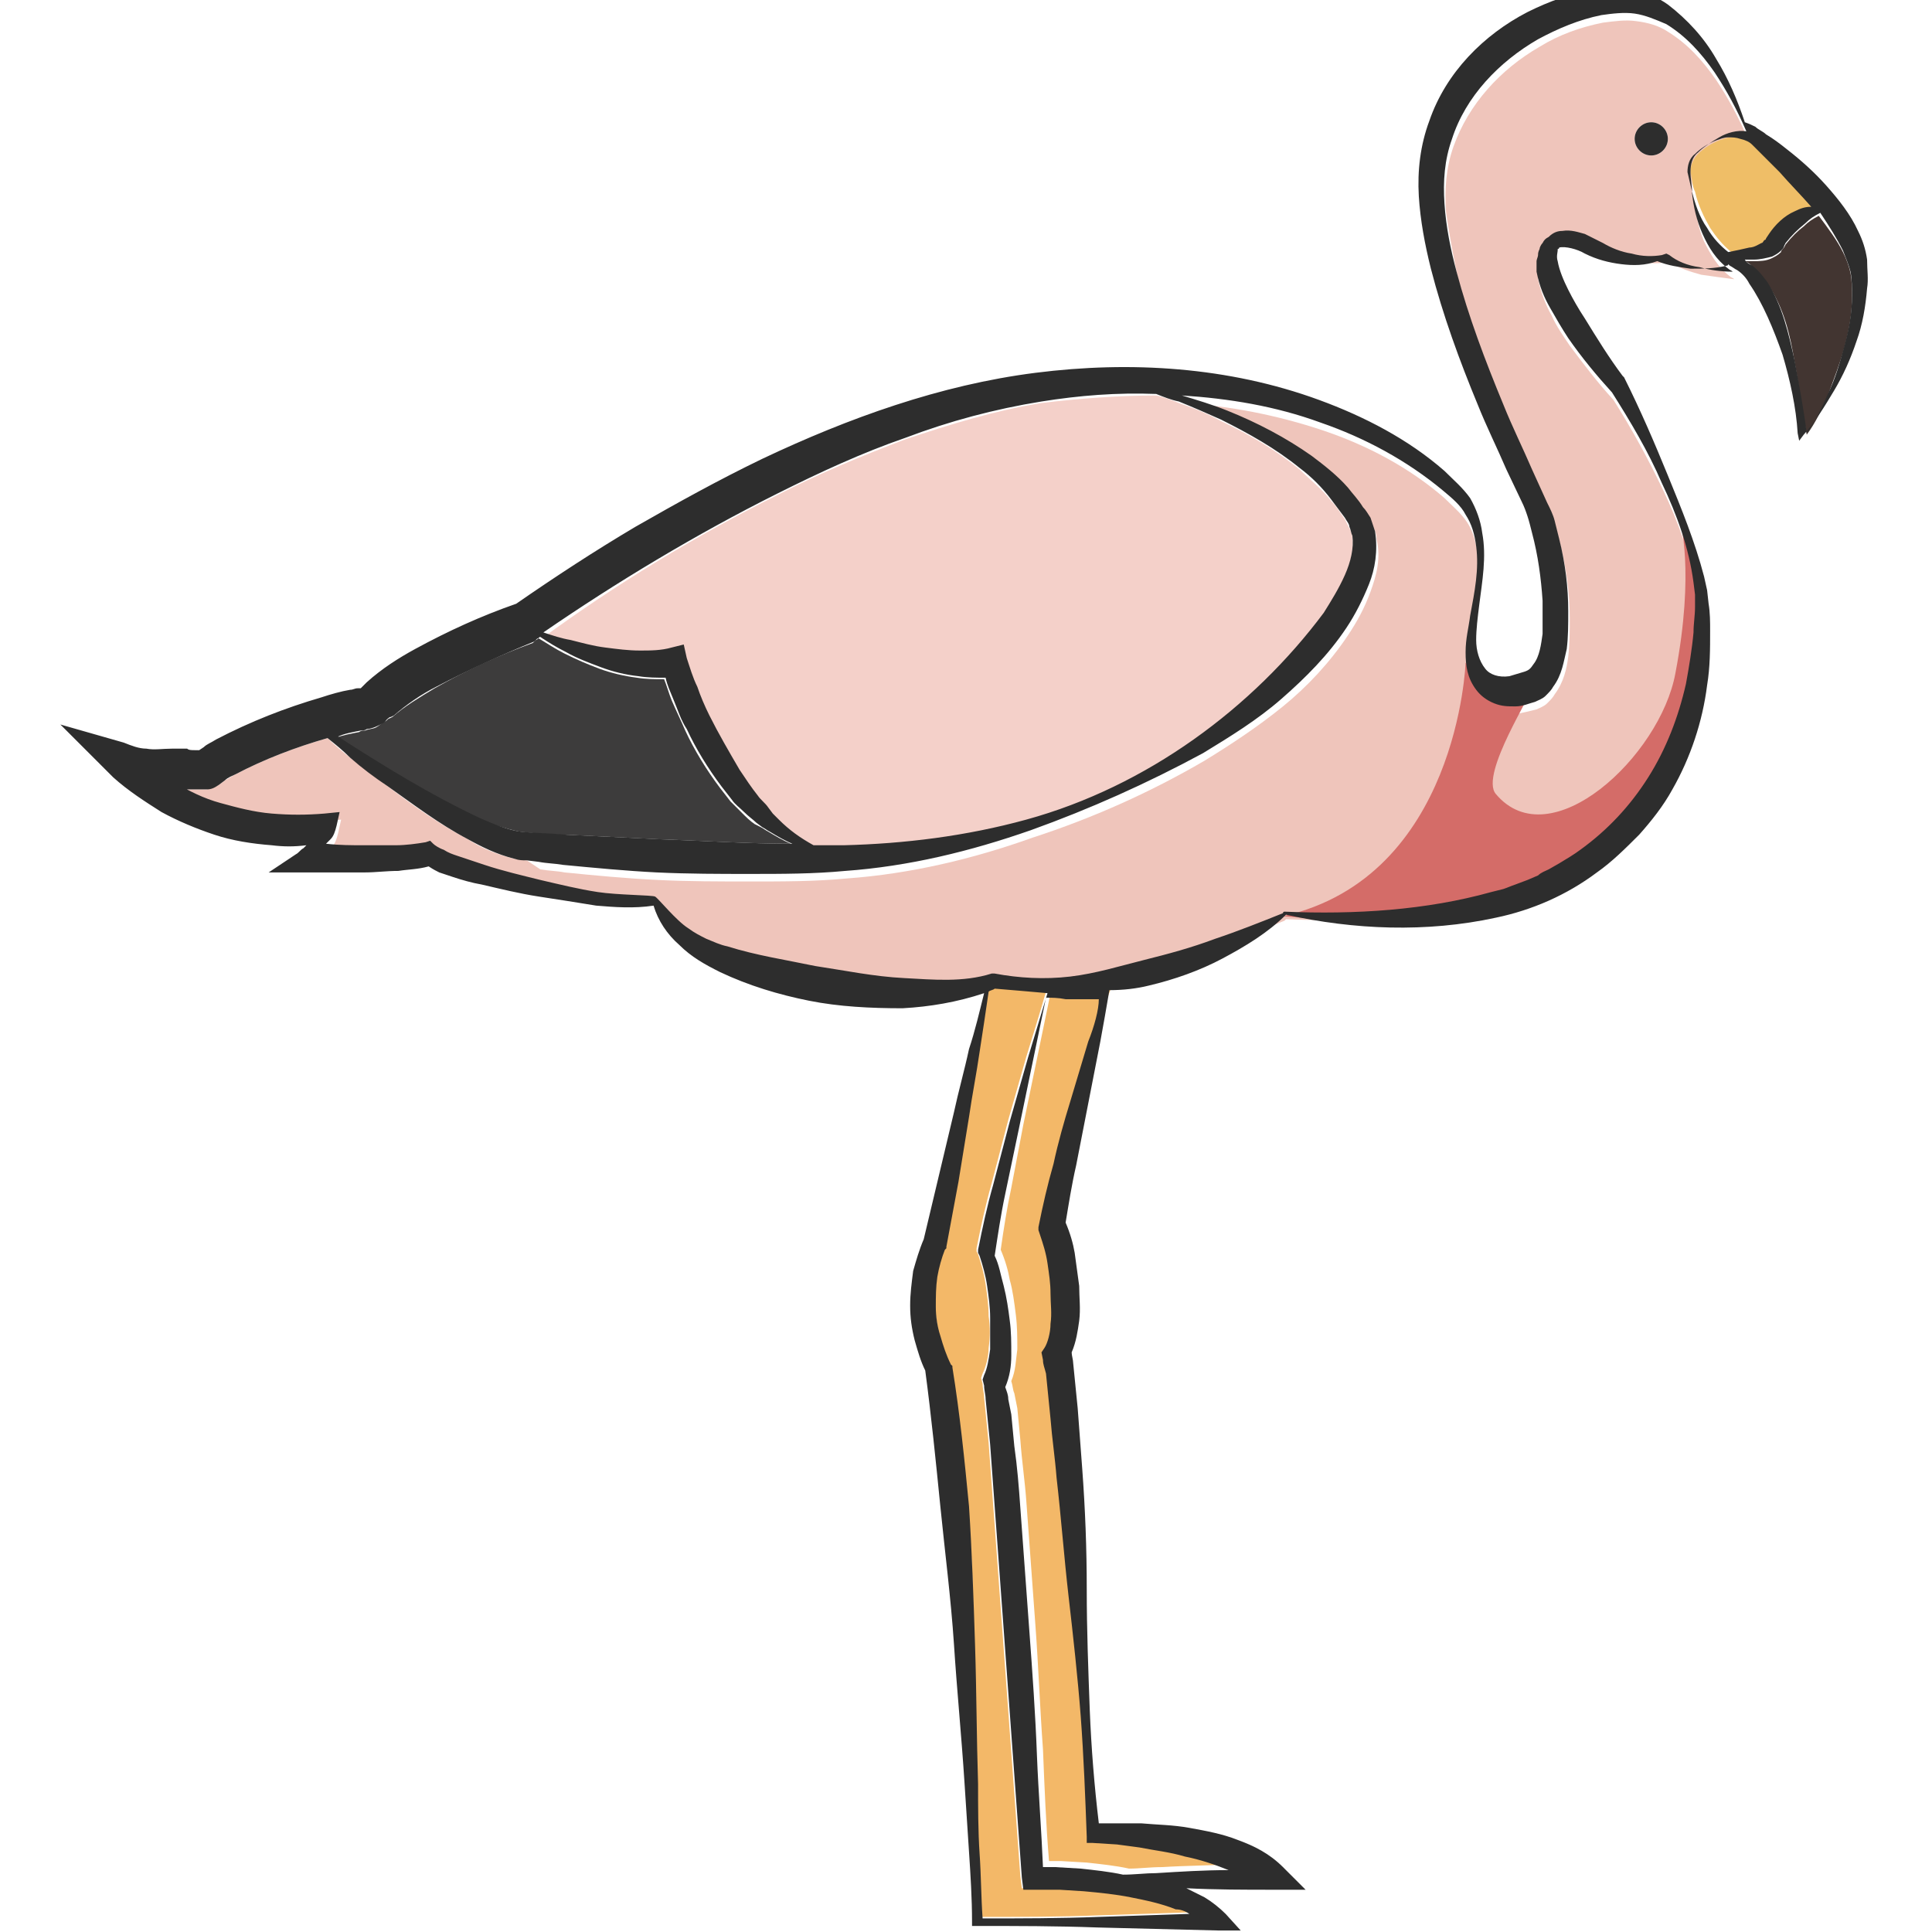 <?xml version="1.0" encoding="utf-8"?>
<!-- Generator: Adobe Illustrator 23.0.0, SVG Export Plug-In . SVG Version: 6.00 Build 0)  -->
<svg version="1.1" id="Layer_1" xmlns="http://www.w3.org/2000/svg" xmlns:xlink="http://www.w3.org/1999/xlink" x="0px" y="0px"
	 viewBox="0 0 128 128" style="enable-background:new 0 0 128 128;" xml:space="preserve">
<style type="text/css">
	.st0{fill:#F3B868;}
	.st1{fill:#3D3C3C;}
	.st2{fill:#EFC5BB;}
	.st3{fill:#F4D0C9;}
	.st4{fill:#EFBE67;}
	.st5{fill:#423531;}
	.st6{fill:#D46C68;}
	.st7{fill:#2D2D2D;}
</style>
<g>
	<path class="st0" d="M74.8,125.6c-1-0.2-2.1-0.3-3.1-0.4l-1.6-0.1l-1.6,0l-0.8,0l-0.1-0.8c-0.2-2.8-0.4-5.5-0.6-8.2l-0.6-8.2
		l-0.6-8.2c-0.1-1.4-0.2-2.7-0.3-4.1l-0.2-2l-0.1-1c0-0.3-0.1-0.6-0.1-0.9l-0.1-0.4l0.1-0.3c0.2-0.4,0.4-1.1,0.4-1.7
		c0.1-0.7,0.1-1.4,0-2.1c0-0.7-0.1-1.4-0.2-2.1c-0.1-0.7-0.3-1.4-0.5-2l-0.1-0.2l0-0.2c0.3-1.5,0.6-2.9,1-4.3l1.1-4.2
		c0.4-1.4,0.8-2.8,1.2-4.2c0.4-1.3,0.9-2.9,1.3-4.3c-1.2-0.1-2.4-0.1-3.5-0.3c-0.1,0.1-0.3,0.1-0.4,0.2c-0.2,1.3-0.4,2.7-0.6,4
		c-0.2,1.4-0.4,2.9-0.7,4.3l-0.7,4.3l-0.8,4.3l0,0.1l-0.1,0.1c-0.2,0.5-0.4,1.2-0.5,1.8c-0.1,0.6-0.1,1.3-0.1,2
		c0.1,0.7,0.2,1.3,0.3,1.9c0.2,0.6,0.4,1.3,0.7,1.9l0.1,0.1l0,0.1c0.4,3,0.8,6.1,1.1,9.2c0.3,3.1,0.4,6.1,0.4,9.2
		c0.1,3.1,0.1,6.1,0.2,9.2c0,1.5,0.1,3.1,0.1,4.6c0,1.4,0.1,2.9,0.2,4.3c2.6,0,5.2,0,7.7-0.1l6-0.2c-0.3-0.2-0.7-0.3-1-0.4
		C76.9,126,75.8,125.7,74.8,125.6z"/>
	<path class="st1" d="M34.4,55.1c0.9,0.1,2,0.2,3,0.2c2,0.1,4.1,0.2,6.2,0.3c2.9,0.1,5.9,0.3,8.8,0.3c-0.5-0.2-1-0.5-1.5-0.8
		c-0.2-0.1-0.3-0.2-0.5-0.3L50,54.6c-0.3-0.2-0.6-0.5-0.8-0.7c-0.3-0.3-0.5-0.5-0.8-0.8l-0.7-0.9c-0.9-1.2-1.7-2.5-2.3-3.8
		c-0.3-0.7-0.6-1.3-0.9-2c-0.2-0.5-0.3-0.9-0.5-1.4c-0.6,0-1.2,0-1.8-0.1c-0.8-0.1-1.7-0.3-2.5-0.6c-0.8-0.3-1.5-0.6-2.3-1
		c-0.6-0.3-1.2-0.7-1.7-1c-0.1,0-0.1,0.1-0.2,0.1l-0.1,0.1l-0.1,0.1c-2.2,0.8-4.4,1.8-6.5,3c-1,0.6-2,1.2-2.8,1.9l-0.2,0.1
		c-0.1,0-0.2,0.2-0.3,0.2c-0.2,0.1-0.4,0.3-0.6,0.4c-0.2,0.1-0.5,0.1-0.7,0.2c-0.1,0-0.3,0-0.4,0.1c-0.5,0.1-1.1,0.2-1.6,0.4
		c3.1,1.9,6.2,3.9,9.4,5.4C32.6,54.6,33.5,54.9,34.4,55.1z"/>
	<path class="st2" d="M18.1,54.4c1.2,0.1,2.3,0.1,3.5,0l1-0.1l-0.2,0.9c-0.1,0.4-0.2,0.7-0.4,0.9c-0.1,0.1-0.2,0.2-0.3,0.3
		c0.8,0,1.6,0.1,2.5,0.1c0.7,0,1.4,0,2.1,0c0.7,0,1.4-0.1,2-0.2l0.3-0.1l0.2,0.2c0.1,0.1,0.4,0.3,0.7,0.4c0.3,0.1,0.6,0.2,0.9,0.4
		c0.6,0.2,1.2,0.4,1.8,0.6c1.2,0.4,2.5,0.7,3.7,1c1.2,0.3,2.5,0.6,3.8,0.8c1.3,0.2,3.6,0.2,3.8,0.3c0.2,0.1,1.4,1.6,2.2,2.1
		c0.4,0.3,0.8,0.5,1.2,0.7c0.4,0.2,0.9,0.3,1.4,0.5c1.9,0.5,3.8,0.9,5.8,1.3c1.9,0.3,3.9,0.7,5.9,0.8c1.9,0.1,4,0.2,5.8-0.3l0.1,0
		l0.1,0c1.6,0.3,3.3,0.5,5,0.2c1.7-0.2,3.3-0.7,4.9-1.1c1.6-0.4,3.2-0.8,4.7-1.4c1.5-0.5,3-1.1,4.5-1.7c0,0,0,0,0,0
		c0,0,0.1-0.1,0.1-0.1l0,0c4.6,0.2,9.3-0.1,13.7-1.3l0.8-0.2c0.3-0.1,0.5-0.2,0.8-0.3l0.8-0.3l0.7-0.3c0.2-0.1,0.5-0.2,0.7-0.4
		l0.7-0.4c0.5-0.3,0.9-0.6,1.4-0.9c1.8-1.3,3.3-2.9,4.5-4.8c1.2-1.9,1.9-4,2.5-6.2c0.2-1.1,0.4-2.2,0.5-3.4c0.1-0.6,0.1-1.1,0.1-1.7
		l0-0.8l-0.1-0.8c-0.3-2.3-1.1-4.5-2.1-6.6c-1-2.1-2.1-4.1-3.3-6c-1.1-1.2-2-2.4-2.9-3.6c-0.4-0.6-0.9-1.3-1.2-2
		c-0.4-0.7-0.7-1.5-0.9-2.4c0-0.2,0-0.5,0-0.7c0-0.1,0-0.3,0.1-0.4c0-0.1,0.1-0.3,0.1-0.4c0.1-0.1,0.1-0.3,0.2-0.4
		c0.1-0.1,0.2-0.3,0.4-0.4c0.3-0.2,0.6-0.3,0.9-0.4c0.6-0.1,1,0.1,1.5,0.2c0.4,0.1,0.8,0.3,1.2,0.6c0.5,0.3,1.2,0.6,1.9,0.7
		c0.7,0.1,1.4,0.2,2,0.1l0.3-0.1l0.2,0.1c0.6,0.4,1.3,0.6,2,0.8c0.7,0.1,1.4,0.2,2.2,0.3c-0.1-0.1-0.2-0.1-0.3-0.2
		c-0.8-0.6-1.3-1.5-1.7-2.3c-0.4-0.9-0.5-1.8-0.7-2.7c-0.1-0.4-0.1-0.9-0.1-1.4c0-0.5,0.2-0.9,0.5-1.3c0.4-0.4,0.9-0.7,1.4-1
		c0.5-0.3,1.1-0.5,1.8-0.4c0,0,0,0,0,0c-0.6-1.4-1.3-2.7-2.1-3.9c-0.9-1.3-1.9-2.4-3.2-3.2c-0.6-0.4-1.3-0.6-2.1-0.7
		c-0.7-0.1-1.4,0-2.2,0.1c-1.5,0.3-2.9,0.8-4.2,1.6c-2.6,1.5-4.7,3.8-5.7,6.6c-0.5,1.4-0.6,2.9-0.5,4.3c0.2,1.5,0.5,3,0.8,4.5
		c0.8,3,1.9,5.9,3.1,8.8c0.6,1.4,1.2,2.9,1.9,4.3l1,2.2c0.2,0.4,0.3,0.8,0.5,1.2c0.1,0.4,0.2,0.8,0.3,1.2c0.4,1.6,0.6,3.2,0.6,4.8
		c0,0.8,0,1.6-0.1,2.5c-0.1,0.8-0.3,1.7-0.9,2.5c-0.1,0.2-0.3,0.4-0.5,0.6c-0.2,0.2-0.5,0.3-0.7,0.4c-0.4,0.1-0.8,0.2-1.3,0.3
		c-0.5,0-0.9,0-1.4-0.2c-0.5-0.2-0.9-0.5-1.2-0.9c-0.6-0.8-0.7-1.7-0.7-2.5c0-0.9,0.2-1.6,0.3-2.4c0.3-1.5,0.6-3.1,0.4-4.6
		c-0.1-0.7-0.3-1.5-0.7-2.1c-0.4-0.6-1-1.1-1.5-1.6c-2.3-2-5.1-3.5-8.1-4.5c-3-1-6.1-1.6-9.2-1.8c0,0,0,0,0,0c1,0.3,2,0.6,3,1
		c2,0.8,3.8,1.7,5.6,3c0.9,0.6,1.7,1.3,2.4,2.1c0.4,0.4,0.7,0.8,1,1.3c0.2,0.2,0.3,0.4,0.5,0.7c0.2,0.3,0.3,0.6,0.3,0.9
		c0.3,1.3,0,2.4-0.4,3.5c-0.4,1.1-0.9,2-1.5,2.9c-1.2,1.8-2.7,3.4-4.3,4.7c-1.6,1.3-3.4,2.5-5.2,3.6c-3.6,2.1-7.4,3.8-11.4,5.1
		c-3.9,1.4-8.1,2.4-12.3,2.7c-2.1,0.2-4.2,0.2-6.3,0.2c-2.1,0-4.2,0-6.2-0.1c-2.1-0.1-4.2-0.3-6.2-0.5c-0.5-0.1-1-0.1-1.6-0.2
		L34.9,57c-0.3,0-0.5-0.1-0.8-0.1c-1.2-0.3-2.2-0.7-3.1-1.3c-1.9-1-3.6-2.2-5.3-3.5c-0.8-0.6-1.7-1.3-2.5-1.9
		c-0.5-0.4-1-0.8-1.5-1.3c-2.1,0.6-4.2,1.4-6.1,2.4c-0.2,0.1-0.5,0.3-0.7,0.4l-0.4,0.3c-0.2,0.1-0.5,0.2-0.8,0.3c-0.1,0-0.3,0-0.4,0
		c-0.1,0-0.1,0-0.2,0l-0.1,0c-0.1,0-0.2,0-0.4,0c-0.3,0-0.5,0-0.8,0c-0.1,0-0.1,0-0.2,0c1,0.6,2,1,3.1,1.4
		C15.8,54,17,54.3,18.1,54.4z M109.4,8.1c0.6,0,1.1,0.5,1.1,1.1c0,0.6-0.5,1.1-1.1,1.1c-0.6,0-1.1-0.5-1.1-1.1
		C108.3,8.6,108.8,8.1,109.4,8.1z"/>
	<path class="st0" d="M70.9,65.9c-0.4,0-0.8,0-1.3-0.1l-1.8,8.7L67,78.7c-0.3,1.4-0.5,2.7-0.7,4.1c0.3,0.7,0.5,1.4,0.6,2
		c0.2,0.7,0.3,1.5,0.4,2.3c0.1,0.8,0.1,1.5,0.1,2.3c-0.1,0.7-0.1,1.4-0.4,2.1c0.1,0.3,0.1,0.6,0.2,0.8l0.2,1l0.2,2.1
		c0.1,1.4,0.3,2.7,0.4,4.1c0.2,2.7,0.4,5.5,0.6,8.2c0.2,2.7,0.3,5.5,0.5,8.2c0.1,2.5,0.2,5,0.4,7.4l0.8,0l1.7,0.1
		c0.9,0.1,1.9,0.2,2.8,0.4c0.7,0,1.4-0.1,2.2-0.1c1.6-0.1,3.2-0.1,4.8-0.2c0,0,0,0,0,0c-0.9-0.4-1.9-0.7-2.9-0.9c-1-0.2-2-0.4-3-0.6
		l-1.5-0.2l-1.6-0.1l-0.4,0l0-0.4c-0.1-2.7-0.1-5.3-0.4-8c-0.2-2.6-0.5-5.3-0.8-7.9c-0.3-2.6-0.6-5.3-0.8-7.9
		c-0.1-1.3-0.3-2.6-0.4-3.9l-0.2-2l-0.1-1c0-0.3-0.1-0.6-0.2-0.9l-0.1-0.5l0.2-0.3c0.2-0.4,0.3-1,0.4-1.6c0-0.6,0-1.3,0-2
		c0-0.7-0.1-1.3-0.2-2c-0.1-0.7-0.3-1.3-0.5-1.9l-0.1-0.3l0-0.2c0.3-1.4,0.6-2.8,1-4.2c0.4-1.4,0.7-2.7,1.1-4.1
		c0.4-1.4,0.8-2.7,1.2-4c0.4-1,0.7-2.1,1.1-3.1C72.4,65.9,71.7,65.9,70.9,65.9z"/>
	<path class="st3" d="M40.1,43.1c0.8,0.1,1.5,0.2,2.3,0.2c0.7,0,1.5-0.1,2.1-0.2l0.8-0.2l0.2,0.9c0.2,0.6,0.4,1.3,0.7,1.9
		c0.3,0.6,0.5,1.3,0.8,1.9c0.6,1.2,1.2,2.5,2,3.6c0.4,0.6,0.8,1.1,1.2,1.7c0.2,0.3,0.4,0.5,0.7,0.8l0.3,0.4c0.1,0.1,0.2,0.2,0.4,0.4
		c0.7,0.7,1.5,1.2,2.3,1.7c0.7,0,1.3,0,2,0c4.1-0.1,8.2-0.6,12.1-1.7c8-2.2,15-7.4,19.7-13.8c0.6-0.8,1.1-1.7,1.4-2.5
		c0.4-0.9,0.6-1.8,0.5-2.6c0-0.2-0.1-0.4-0.2-0.6c-0.1-0.2-0.2-0.4-0.3-0.6c-0.3-0.4-0.5-0.8-0.9-1.2c-0.6-0.8-1.4-1.4-2.1-2.1
		c-1.6-1.3-3.3-2.3-5.2-3.2c-0.9-0.5-1.9-0.9-2.8-1.2c-0.5-0.2-1-0.4-1.5-0.5c-2.5,0-5.1,0.2-7.6,0.5c-3.1,0.5-6,1.4-9,2.4
		c-2.9,1.1-5.8,2.3-8.5,3.7c-5.4,2.7-10.7,5.9-15.6,9.5c0.6,0.2,1.2,0.3,1.8,0.5C38.5,42.8,39.3,43,40.1,43.1z"/>
	<path class="st4" d="M114.7,9.1c-0.3,0-0.5,0.1-0.8,0.2c-0.5,0.2-1,0.5-1.4,0.9c-0.3,0.3-0.5,0.7-0.5,1.2c0.1,0.4,0.1,0.9,0.3,1.3
		c0.2,0.9,0.6,1.7,1,2.4c0.4,0.6,0.8,1.1,1.4,1.6c0.5-0.1,1-0.1,1.4-0.3c0.3-0.1,0.6-0.2,0.8-0.3c0.1-0.1,0.2-0.1,0.2-0.2
		c0,0,0-0.1,0.1-0.1l0.2-0.3c0.4-0.7,1-1.2,1.7-1.5c0.3-0.2,0.7-0.3,1.1-0.3c-0.7-0.8-1.4-1.5-2.1-2.3c-0.4-0.4-0.8-0.8-1.2-1.2
		l-0.6-0.6c-0.2-0.2-0.4-0.3-0.7-0.4C115.2,9.1,114.9,9.1,114.7,9.1z"/>
	<path class="st5" d="M118.3,16.2l-0.1,0.2c-0.1,0.1-0.2,0.2-0.2,0.3c-0.2,0.2-0.4,0.3-0.6,0.4c-0.4,0.2-0.8,0.2-1.2,0.2
		c-0.2,0-0.4,0-0.6,0c0.2,0.1,0.4,0.2,0.5,0.4c0.4,0.3,0.7,0.7,1,1.1c1.1,1.6,1.5,3.4,1.8,5.2c0.3,1.6,0.5,3.2,0.8,4.8
		c0.6-0.8,1-1.7,1.4-2.6c0.4-1.1,0.8-2.1,1.1-3.2c0.3-1.1,0.5-2.2,0.5-3.3c0-0.5,0-1.1-0.1-1.6c-0.1-0.5-0.3-1-0.5-1.4
		c-0.4-0.8-1-1.6-1.6-2.4c-0.4,0.2-0.7,0.4-1,0.7C119.1,15.3,118.7,15.7,118.3,16.2z"/>
	<path class="st6" d="M97.1,43.9c0,0-0.5,14.2-12.1,16.8c9,0.7,14.5,1.7,19.6-3.2c5.1-4.8,7.9-9.6,8.1-12.6s0.1-4.9-0.2-6.2
		c-0.3-1.2-1.2-4.2-1.2-4.2s1,3.3-0.3,10.1c-1,5.5-8.3,12.3-11.9,8c-1.1-1.3,2.6-6.9,2.3-6.9s-1.7,1-2.5,0.1S97.1,43.9,97.1,43.9z"
		/>
	<path class="st7" d="M109.4,10.3c0.6,0,1.1-0.5,1.1-1.1c0-0.6-0.5-1.1-1.1-1.1c-0.6,0-1.1,0.5-1.1,1.1
		C108.3,9.8,108.8,10.3,109.4,10.3z"/>
	<path class="st7" d="M10.7,53.8c1.1,0.6,2.3,1.1,3.5,1.5c1.2,0.4,2.5,0.6,3.8,0.7c0.8,0.1,1.5,0.1,2.3,0c-0.1,0.1-0.1,0.1-0.2,0.2
		c-0.2,0.1-0.3,0.3-0.5,0.4l-1.8,1.2l2.1,0c1.4,0,2.9,0,4.3,0c0.7,0,1.4-0.1,2.2-0.1c0.6-0.1,1.3-0.1,2-0.3c0.3,0.2,0.5,0.3,0.7,0.4
		c0.3,0.1,0.6,0.2,0.9,0.3c0.6,0.2,1.3,0.4,1.9,0.5c1.3,0.3,2.5,0.6,3.8,0.8c1.3,0.2,2.6,0.4,3.8,0.6c1.2,0.1,2.5,0.2,3.8,0
		c0.3,1,0.9,1.9,1.7,2.6c0.8,0.8,1.7,1.3,2.7,1.8c1.9,0.9,3.9,1.5,5.9,1.9c2,0.4,4.1,0.5,6.2,0.5c1.8-0.1,3.6-0.4,5.4-1
		c-0.3,1.2-0.6,2.5-1,3.7c-0.3,1.4-0.7,2.8-1,4.2l-1,4.2l-1,4.2c-0.3,0.7-0.5,1.4-0.7,2.1c-0.1,0.8-0.2,1.5-0.2,2.3
		c0,0.8,0.1,1.5,0.3,2.3c0.2,0.7,0.4,1.4,0.7,2c0.4,3,0.7,6,1,9c0.3,3,0.7,6.1,0.9,9.1c0.2,3.1,0.5,6.1,0.7,9.2
		c0.1,1.5,0.2,3.1,0.3,4.6c0.1,1.5,0.2,3.1,0.2,4.6l0,0.3l0.3,0c2.7,0,5.3,0,8,0.1l8,0.2l1.5,0l-1-1.1c-0.4-0.4-0.9-0.8-1.4-1.1
		c-0.4-0.2-0.8-0.4-1.2-0.6c1.9,0.1,3.9,0.1,5.8,0.1l2.1,0l-1.5-1.5c-0.9-0.9-1.9-1.4-3-1.8c-1-0.4-2.1-0.6-3.2-0.8
		c-1.1-0.2-2.1-0.2-3.2-0.3l-1.6,0l-1.2,0c-0.3-2.5-0.5-5-0.6-7.5c-0.1-2.7-0.2-5.3-0.2-8c0-2.7-0.1-5.3-0.3-8
		c-0.1-1.3-0.2-2.7-0.3-4l-0.2-2l-0.1-1c0-0.2-0.1-0.5-0.1-0.7c0.3-0.7,0.4-1.4,0.5-2.1c0.1-0.8,0-1.5,0-2.3
		c-0.1-0.7-0.2-1.5-0.3-2.2c-0.1-0.6-0.3-1.3-0.6-2c0.2-1.2,0.4-2.5,0.7-3.8l0.8-4.1l0.8-4.1c0.2-1.1,0.4-2.2,0.6-3.4
		c0.9,0,1.8-0.1,2.6-0.3c1.7-0.4,3.4-1,4.9-1.8c1.5-0.8,3-1.7,4.2-2.9c4.5,1,9.3,1.2,13.9,0.2c2.4-0.5,4.7-1.5,6.7-3
		c1-0.7,1.9-1.6,2.8-2.5c0.8-0.9,1.6-1.9,2.2-3c1.2-2.1,2-4.5,2.3-6.9c0.2-1.2,0.2-2.4,0.2-3.6c0-0.6,0-1.2-0.1-1.8l-0.1-0.9
		l-0.2-0.9c-0.6-2.3-1.5-4.5-2.4-6.7c-0.9-2.2-1.8-4.3-2.9-6.5l0,0l-0.1-0.1c-0.9-1.2-1.7-2.5-2.5-3.8c-0.4-0.6-0.8-1.3-1.1-1.9
		c-0.3-0.6-0.6-1.3-0.7-1.9c-0.1-0.3,0-0.6,0-0.7c0,0,0-0.1,0-0.1c0,0,0,0,0,0c0,0,0.1,0,0.1-0.1c0.4-0.1,1.2,0.1,1.7,0.4
		c0.8,0.4,1.6,0.6,2.4,0.7c0.8,0.1,1.6,0.1,2.4-0.2c0.7,0.3,1.5,0.4,2.2,0.5c0.8,0,1.6,0,2.4-0.2l0,0c0,0,0.1,0,0.1-0.1
		c0,0,0.1,0.1,0.1,0.1c0.2,0.1,0.3,0.2,0.5,0.3c0.3,0.2,0.6,0.5,0.8,0.9c0.9,1.3,1.6,3,2.2,4.7c0.5,1.7,0.9,3.5,1,5.2l0.1,0.5
		l0.3-0.4c0.8-0.9,1.4-1.9,2-2.9c0.6-1,1.1-2.1,1.5-3.3c0.4-1.1,0.6-2.3,0.7-3.5c0.1-0.6,0-1.2,0-1.9c-0.1-0.7-0.3-1.3-0.6-1.9
		c-0.5-1.1-1.3-2.1-2.1-3c-0.8-0.9-1.7-1.7-2.6-2.4c-0.5-0.4-0.9-0.7-1.4-1c-0.2-0.2-0.5-0.3-0.7-0.5c-0.2-0.1-0.4-0.2-0.7-0.3
		c-0.5-1.5-1.1-2.9-1.9-4.2c-0.8-1.4-1.9-2.6-3.2-3.6c-0.7-0.5-1.5-0.8-2.3-1c-0.2,0-0.4-0.1-0.6-0.1c-0.2,0-0.4,0-0.6,0
		c-0.4,0-0.8,0-1.2,0.1c-1.6,0.2-3.2,0.8-4.6,1.5c-2.9,1.5-5.4,4-6.5,7.2c-0.6,1.6-0.8,3.3-0.7,5c0.1,1.6,0.4,3.2,0.8,4.8
		c0.8,3.1,1.9,6.1,3.1,9c0.6,1.5,1.3,2.9,1.9,4.3l1,2.1c0.2,0.4,0.3,0.7,0.4,1c0.1,0.3,0.2,0.7,0.3,1.1c0.4,1.5,0.6,3,0.7,4.5
		c0,0.8,0,1.5,0,2.2c-0.1,0.7-0.2,1.5-0.6,2c-0.2,0.3-0.3,0.4-0.6,0.5c-0.3,0.1-0.7,0.2-1,0.3c-0.7,0.1-1.3-0.1-1.6-0.5
		c-0.4-0.5-0.6-1.2-0.6-1.9c0-0.7,0.1-1.5,0.2-2.3c0.2-1.6,0.5-3.2,0.2-4.8c-0.1-0.8-0.4-1.6-0.8-2.3c-0.5-0.7-1.1-1.2-1.7-1.8
		c-2.4-2.1-5.3-3.6-8.3-4.7c-6-2.2-12.5-2.6-18.8-1.8c-6.3,0.8-12.4,3-18.1,5.7c-2.9,1.4-5.6,2.9-8.4,4.5c-2.7,1.6-5.3,3.3-7.9,5.1
		c-2.3,0.8-4.5,1.8-6.7,3c-1.1,0.6-2.2,1.3-3.2,2.2l-0.2,0.2l-0.1,0.1c0,0-0.1,0.1-0.1,0.1c-0.1,0-0.1,0-0.2,0
		c-0.2,0-0.3,0.1-0.5,0.1c-0.6,0.1-1.3,0.3-1.9,0.5c-2.4,0.7-4.7,1.6-7,2.8c-0.3,0.2-0.6,0.3-0.8,0.5l-0.3,0.2c0,0,0,0-0.1,0
		c0,0,0,0,0,0l-0.2,0c-0.2,0-0.4,0-0.5-0.1c-0.4,0-0.7,0-1,0c-0.6,0-1.2,0.1-1.7,0c-0.5,0-1-0.2-1.5-0.4L4,48l3.5,3.5
		C8.5,52.4,9.6,53.1,10.7,53.8z M78.8,126.8l-6,0.2c-2.6,0.1-5.2,0.1-7.7,0.1c-0.1-1.4-0.1-2.9-0.2-4.3c-0.1-1.5-0.1-3.1-0.1-4.6
		c-0.1-3.1-0.1-6.1-0.2-9.2c-0.1-3.1-0.2-6.1-0.4-9.2c-0.3-3.1-0.6-6.1-1.1-9.2l0-0.1L63,90.4c-0.3-0.6-0.5-1.2-0.7-1.9
		c-0.2-0.6-0.3-1.3-0.3-1.9c0-0.7,0-1.3,0.1-2c0.1-0.6,0.3-1.3,0.5-1.8l0.1-0.1l0-0.1l0.8-4.3l0.7-4.3c0.2-1.4,0.5-2.9,0.7-4.3
		c0.2-1.3,0.4-2.6,0.6-4c0.1-0.1,0.3-0.1,0.4-0.2c1.2,0.1,2.4,0.2,3.5,0.3c-0.4,1.3-0.9,3-1.3,4.3c-0.4,1.4-0.8,2.8-1.2,4.2
		l-1.1,4.2c-0.4,1.4-0.7,2.8-1,4.3l0,0.2l0.1,0.2c0.2,0.6,0.4,1.3,0.5,2c0.1,0.7,0.2,1.4,0.2,2.1c0,0.7,0,1.4,0,2.1
		c-0.1,0.7-0.2,1.3-0.4,1.7l-0.1,0.3l0.1,0.4c0,0.3,0.1,0.6,0.1,0.9l0.1,1l0.2,2c0.1,1.4,0.2,2.7,0.3,4.1l0.6,8.2l0.6,8.2
		c0.2,2.8,0.4,5.4,0.6,8.2l0.1,0.8l0.8,0l1.6,0l1.6,0.1c1.1,0.1,2.1,0.2,3.1,0.4c1,0.2,2,0.4,3,0.8
		C78.2,126.5,78.5,126.6,78.8,126.8z M72.1,69c-0.4,1.3-0.8,2.7-1.2,4c-0.4,1.3-0.8,2.7-1.1,4.1c-0.4,1.4-0.7,2.7-1,4.2l0,0.2
		l0.1,0.3c0.2,0.6,0.4,1.2,0.5,1.9c0.1,0.7,0.2,1.3,0.2,2c0,0.7,0.1,1.3,0,2c0,0.6-0.2,1.3-0.4,1.6l-0.2,0.3l0.1,0.5
		c0,0.3,0.1,0.5,0.2,0.9l0.1,1l0.2,2c0.1,1.3,0.3,2.6,0.4,3.9c0.3,2.6,0.5,5.3,0.8,7.9c0.3,2.6,0.6,5.3,0.8,7.9
		c0.2,2.7,0.3,5.3,0.4,8l0,0.4l0.4,0l1.6,0.1l1.5,0.2c1,0.2,2,0.3,3,0.6c1,0.2,1.9,0.5,2.9,0.9c0,0,0,0,0,0c-1.6,0-3.2,0.1-4.8,0.2
		c-0.7,0-1.4,0.1-2.2,0.1c-0.9-0.2-1.9-0.3-2.8-0.4l-1.7-0.1l-0.8,0c-0.1-2.4-0.3-4.9-0.4-7.4c-0.1-2.7-0.3-5.5-0.5-8.2
		c-0.2-2.7-0.4-5.5-0.6-8.2c-0.1-1.4-0.2-2.7-0.4-4.1l-0.2-2.1l-0.2-1c0-0.3-0.1-0.5-0.2-0.8c0.3-0.7,0.4-1.4,0.4-2.1
		c0-0.8,0-1.6-0.1-2.3c-0.1-0.8-0.2-1.5-0.4-2.3c-0.2-0.7-0.3-1.4-0.6-2c0.2-1.3,0.4-2.7,0.7-4.1l0.9-4.3l1.8-8.7
		c0.4,0,0.8,0,1.3,0.1c0.7,0,1.5,0,2.2,0C72.8,66.9,72.5,68,72.1,69z M122.1,16.6c0.2,0.5,0.4,1,0.5,1.4c0.1,0.5,0.1,1.1,0.1,1.6
		c0,1.1-0.2,2.2-0.5,3.3c-0.3,1.1-0.6,2.2-1.1,3.2c-0.4,0.9-0.8,1.8-1.4,2.6c-0.2-1.6-0.5-3.2-0.8-4.8c-0.4-1.8-0.8-3.6-1.8-5.2
		c-0.3-0.4-0.6-0.8-1-1.1c-0.2-0.1-0.4-0.2-0.5-0.4c0.2,0,0.4,0,0.6,0c0.4,0,0.8-0.1,1.2-0.2c0.2-0.1,0.4-0.2,0.6-0.4
		c0.1-0.1,0.2-0.2,0.2-0.3l0.1-0.2c0.4-0.5,0.8-0.9,1.3-1.3c0.3-0.3,0.6-0.5,1-0.7C121.2,15,121.7,15.8,122.1,16.6z M116.1,9.6
		l0.6,0.6c0.4,0.4,0.8,0.8,1.2,1.2c0.7,0.8,1.4,1.5,2.1,2.3c-0.4,0-0.7,0.1-1.1,0.3c-0.7,0.3-1.3,0.9-1.7,1.5l-0.2,0.3
		c0,0,0,0.1-0.1,0.1c-0.1,0.1-0.1,0.2-0.2,0.2c-0.2,0.1-0.5,0.3-0.8,0.3c-0.4,0.1-0.9,0.2-1.4,0.3c-0.5-0.4-1-0.9-1.4-1.6
		c-0.5-0.7-0.8-1.6-1-2.4c-0.1-0.4-0.2-0.9-0.3-1.3c0-0.4,0.1-0.9,0.5-1.2c0.4-0.4,0.9-0.7,1.4-0.9c0.3-0.1,0.5-0.2,0.8-0.2
		c0.3,0,0.5,0,0.8,0.1C115.7,9.3,115.9,9.4,116.1,9.6z M51.5,32.7c2.8-1.4,5.6-2.7,8.5-3.7c2.9-1.1,5.9-1.9,9-2.4
		c2.5-0.4,5-0.6,7.6-0.5c0.5,0.2,1,0.4,1.5,0.5c1,0.4,1.9,0.8,2.8,1.2c1.8,0.9,3.6,1.9,5.2,3.2c0.8,0.6,1.5,1.3,2.1,2.1
		c0.3,0.4,0.6,0.8,0.9,1.2c0.1,0.2,0.3,0.4,0.3,0.6c0.1,0.2,0.1,0.4,0.2,0.6c0.1,0.8-0.1,1.7-0.5,2.6c-0.4,0.9-0.9,1.7-1.4,2.5
		C83,46.9,76,52.1,68,54.3c-4,1.1-8.1,1.6-12.1,1.7c-0.7,0-1.3,0-2,0c-0.9-0.5-1.6-1-2.3-1.7c-0.1-0.1-0.2-0.2-0.4-0.4l-0.3-0.4
		c-0.2-0.3-0.5-0.5-0.7-0.8c-0.4-0.5-0.8-1.1-1.2-1.7c-0.7-1.2-1.4-2.4-2-3.6c-0.3-0.6-0.6-1.3-0.8-1.9c-0.3-0.6-0.5-1.3-0.7-1.9
		l-0.2-0.9l-0.8,0.2c-0.7,0.2-1.4,0.2-2.1,0.2c-0.8,0-1.5-0.1-2.3-0.2c-0.8-0.1-1.5-0.3-2.3-0.5c-0.6-0.1-1.2-0.3-1.8-0.5
		C40.8,38.6,46.1,35.4,51.5,32.7z M23.9,48.4c0.1,0,0.3,0,0.4-0.1c0.2,0,0.5-0.1,0.7-0.2c0.2-0.1,0.5-0.2,0.6-0.4
		c0.1-0.1,0.2-0.2,0.3-0.2l0.2-0.1c0.8-0.7,1.8-1.4,2.8-1.9c2.1-1.1,4.3-2.1,6.5-3l0.1-0.1l0.1-0.1c0.1,0,0.1-0.1,0.2-0.1
		c0.6,0.4,1.1,0.7,1.7,1c0.7,0.4,1.5,0.7,2.3,1c0.8,0.3,1.6,0.5,2.5,0.6c0.6,0.1,1.2,0.1,1.8,0.1c0.1,0.5,0.3,0.9,0.5,1.4
		c0.3,0.7,0.5,1.4,0.9,2c0.6,1.3,1.4,2.6,2.3,3.8l0.7,0.9c0.2,0.3,0.5,0.5,0.8,0.8c0.3,0.3,0.6,0.5,0.8,0.7l0.4,0.3
		c0.2,0.1,0.3,0.2,0.5,0.3c0.5,0.3,1,0.6,1.5,0.8c-2.9,0-5.9-0.2-8.8-0.3c-2.1-0.1-4.1-0.2-6.2-0.3c-1-0.1-2.1-0.1-3-0.2
		c-0.8-0.1-1.8-0.5-2.7-0.9c-3.2-1.5-6.3-3.4-9.4-5.4C22.8,48.6,23.4,48.5,23.9,48.4z M11.8,52.3c0.3,0,0.6,0,0.8,0
		c0.1,0,0.3,0,0.4,0l0.1,0c0.1,0,0.1,0,0.2,0c0.1,0,0.3,0,0.4,0c0.3,0,0.5-0.1,0.8-0.3l0.4-0.3c0.2-0.2,0.5-0.3,0.7-0.4
		c1.9-1,4-1.8,6.1-2.4c0.5,0.4,1,0.8,1.5,1.3c0.8,0.7,1.6,1.3,2.5,1.9c1.7,1.2,3.4,2.5,5.3,3.5c0.9,0.5,1.9,1,3.1,1.3
		c0.3,0.1,0.5,0.1,0.8,0.1l0.8,0.1c0.5,0.1,1,0.1,1.6,0.2c2.1,0.2,4.2,0.4,6.2,0.5c2.1,0.1,4.2,0.1,6.2,0.1c2.1,0,4.2,0,6.3-0.2
		c4.2-0.3,8.3-1.3,12.3-2.7c3.9-1.4,7.7-3.1,11.4-5.1c1.8-1.1,3.6-2.2,5.2-3.6c1.6-1.4,3.1-2.9,4.3-4.7c0.6-0.9,1.1-1.9,1.5-2.9
		c0.4-1,0.6-2.2,0.4-3.5c-0.1-0.3-0.2-0.6-0.3-0.9c-0.2-0.3-0.3-0.5-0.5-0.7c-0.3-0.5-0.7-0.9-1-1.3c-0.7-0.8-1.6-1.5-2.4-2.1
		c-1.7-1.2-3.6-2.2-5.6-3c-1-0.4-2-0.7-3-1c0,0,0,0,0,0c3.1,0.2,6.2,0.7,9.2,1.8c2.9,1,5.7,2.5,8.1,4.5c0.6,0.5,1.2,1,1.5,1.6
		c0.4,0.6,0.6,1.3,0.7,2.1c0.2,1.5-0.1,3-0.4,4.6c-0.1,0.8-0.3,1.5-0.3,2.4c0,0.9,0.1,1.7,0.7,2.5c0.3,0.4,0.7,0.7,1.2,0.9
		c0.5,0.2,0.9,0.2,1.4,0.2c0.5,0,0.9-0.2,1.3-0.3c0.2-0.1,0.5-0.2,0.7-0.4c0.2-0.2,0.4-0.4,0.5-0.6c0.6-0.8,0.7-1.7,0.9-2.5
		c0.1-0.8,0.1-1.6,0.1-2.5c0-1.6-0.2-3.2-0.6-4.8c-0.1-0.4-0.2-0.8-0.3-1.2c-0.1-0.4-0.3-0.8-0.5-1.2l-1-2.2
		c-0.6-1.4-1.3-2.8-1.9-4.3c-1.2-2.9-2.3-5.8-3.1-8.8c-0.4-1.5-0.7-3-0.8-4.5c-0.1-1.5,0-2.9,0.5-4.3c0.9-2.8,3.1-5.1,5.7-6.6
		c1.3-0.7,2.7-1.3,4.2-1.6c0.7-0.1,1.5-0.2,2.2-0.1c0.7,0.1,1.4,0.4,2.1,0.7c1.3,0.8,2.3,1.9,3.2,3.2c0.8,1.2,1.5,2.5,2.1,3.9
		c0,0,0,0,0,0c-0.6-0.1-1.3,0.1-1.8,0.4c-0.5,0.3-1,0.6-1.4,1c-0.4,0.3-0.5,0.8-0.5,1.3c0,0.5,0.1,0.9,0.1,1.4
		c0.1,0.9,0.3,1.8,0.7,2.7c0.4,0.9,0.9,1.7,1.7,2.3c0.1,0.1,0.2,0.1,0.3,0.2c-0.7,0-1.5-0.1-2.2-0.3c-0.8-0.1-1.5-0.4-2-0.8
		l-0.2-0.1l-0.3,0.1c-0.6,0.1-1.3,0.1-2-0.1c-0.7-0.1-1.4-0.4-1.9-0.7c-0.4-0.2-0.8-0.4-1.2-0.6c-0.4-0.1-0.9-0.3-1.5-0.2
		c-0.3,0-0.6,0.1-0.9,0.4c-0.2,0.1-0.3,0.2-0.4,0.4c-0.1,0.1-0.2,0.3-0.2,0.4c-0.1,0.2-0.1,0.3-0.1,0.4c0,0.1-0.1,0.3-0.1,0.4
		c0,0.2,0,0.5,0,0.7c0.2,1,0.5,1.7,0.9,2.4c0.4,0.7,0.8,1.4,1.2,2c0.9,1.3,1.9,2.5,2.9,3.6c1.2,1.9,2.4,3.9,3.3,6
		c1,2.1,1.8,4.3,2.1,6.6l0.1,0.8l0,0.8c0,0.6-0.1,1.1-0.1,1.7c-0.1,1.1-0.3,2.3-0.5,3.4c-0.5,2.2-1.3,4.3-2.5,6.2
		c-1.2,1.9-2.7,3.5-4.5,4.8c-0.4,0.3-0.9,0.6-1.4,0.9l-0.7,0.4c-0.2,0.1-0.5,0.2-0.7,0.4l-0.7,0.3l-0.8,0.3
		c-0.3,0.1-0.5,0.2-0.8,0.3l-0.8,0.2c-4.3,1.2-9,1.5-13.7,1.3l0,0c0,0-0.1,0-0.1,0.1c0,0,0,0,0,0c-1.5,0.6-3,1.2-4.5,1.7
		c-1.6,0.6-3.1,1-4.7,1.4c-1.6,0.4-3.2,0.9-4.9,1.1c-1.7,0.2-3.4,0.1-5-0.2l-0.1,0l-0.1,0c-1.9,0.6-3.9,0.4-5.8,0.3
		c-2-0.1-3.9-0.5-5.9-0.8c-1.9-0.4-3.9-0.7-5.8-1.3c-0.5-0.1-0.9-0.3-1.4-0.5c-0.4-0.2-0.8-0.4-1.2-0.7c-0.8-0.5-2-2-2.2-2.1
		c-0.2-0.1-2.5-0.1-3.8-0.3c-1.3-0.2-2.5-0.5-3.8-0.8c-1.2-0.3-2.5-0.6-3.7-1c-0.6-0.2-1.2-0.4-1.8-0.6c-0.3-0.1-0.6-0.2-0.9-0.4
		c-0.3-0.1-0.6-0.3-0.7-0.4l-0.2-0.2l-0.3,0.1c-0.6,0.1-1.3,0.2-2,0.2c-0.7,0-1.4,0-2.1,0c-0.8,0-1.6,0-2.5-0.1
		c0.1-0.1,0.2-0.2,0.3-0.3c0.2-0.2,0.3-0.5,0.4-0.9l0.2-0.9l-1,0.1c-1.2,0.1-2.3,0.1-3.5,0c-1.2-0.1-2.3-0.4-3.4-0.7
		c-1.1-0.3-2.1-0.8-3.1-1.4C11.7,52.3,11.7,52.3,11.8,52.3z"/>
</g>
</svg>
